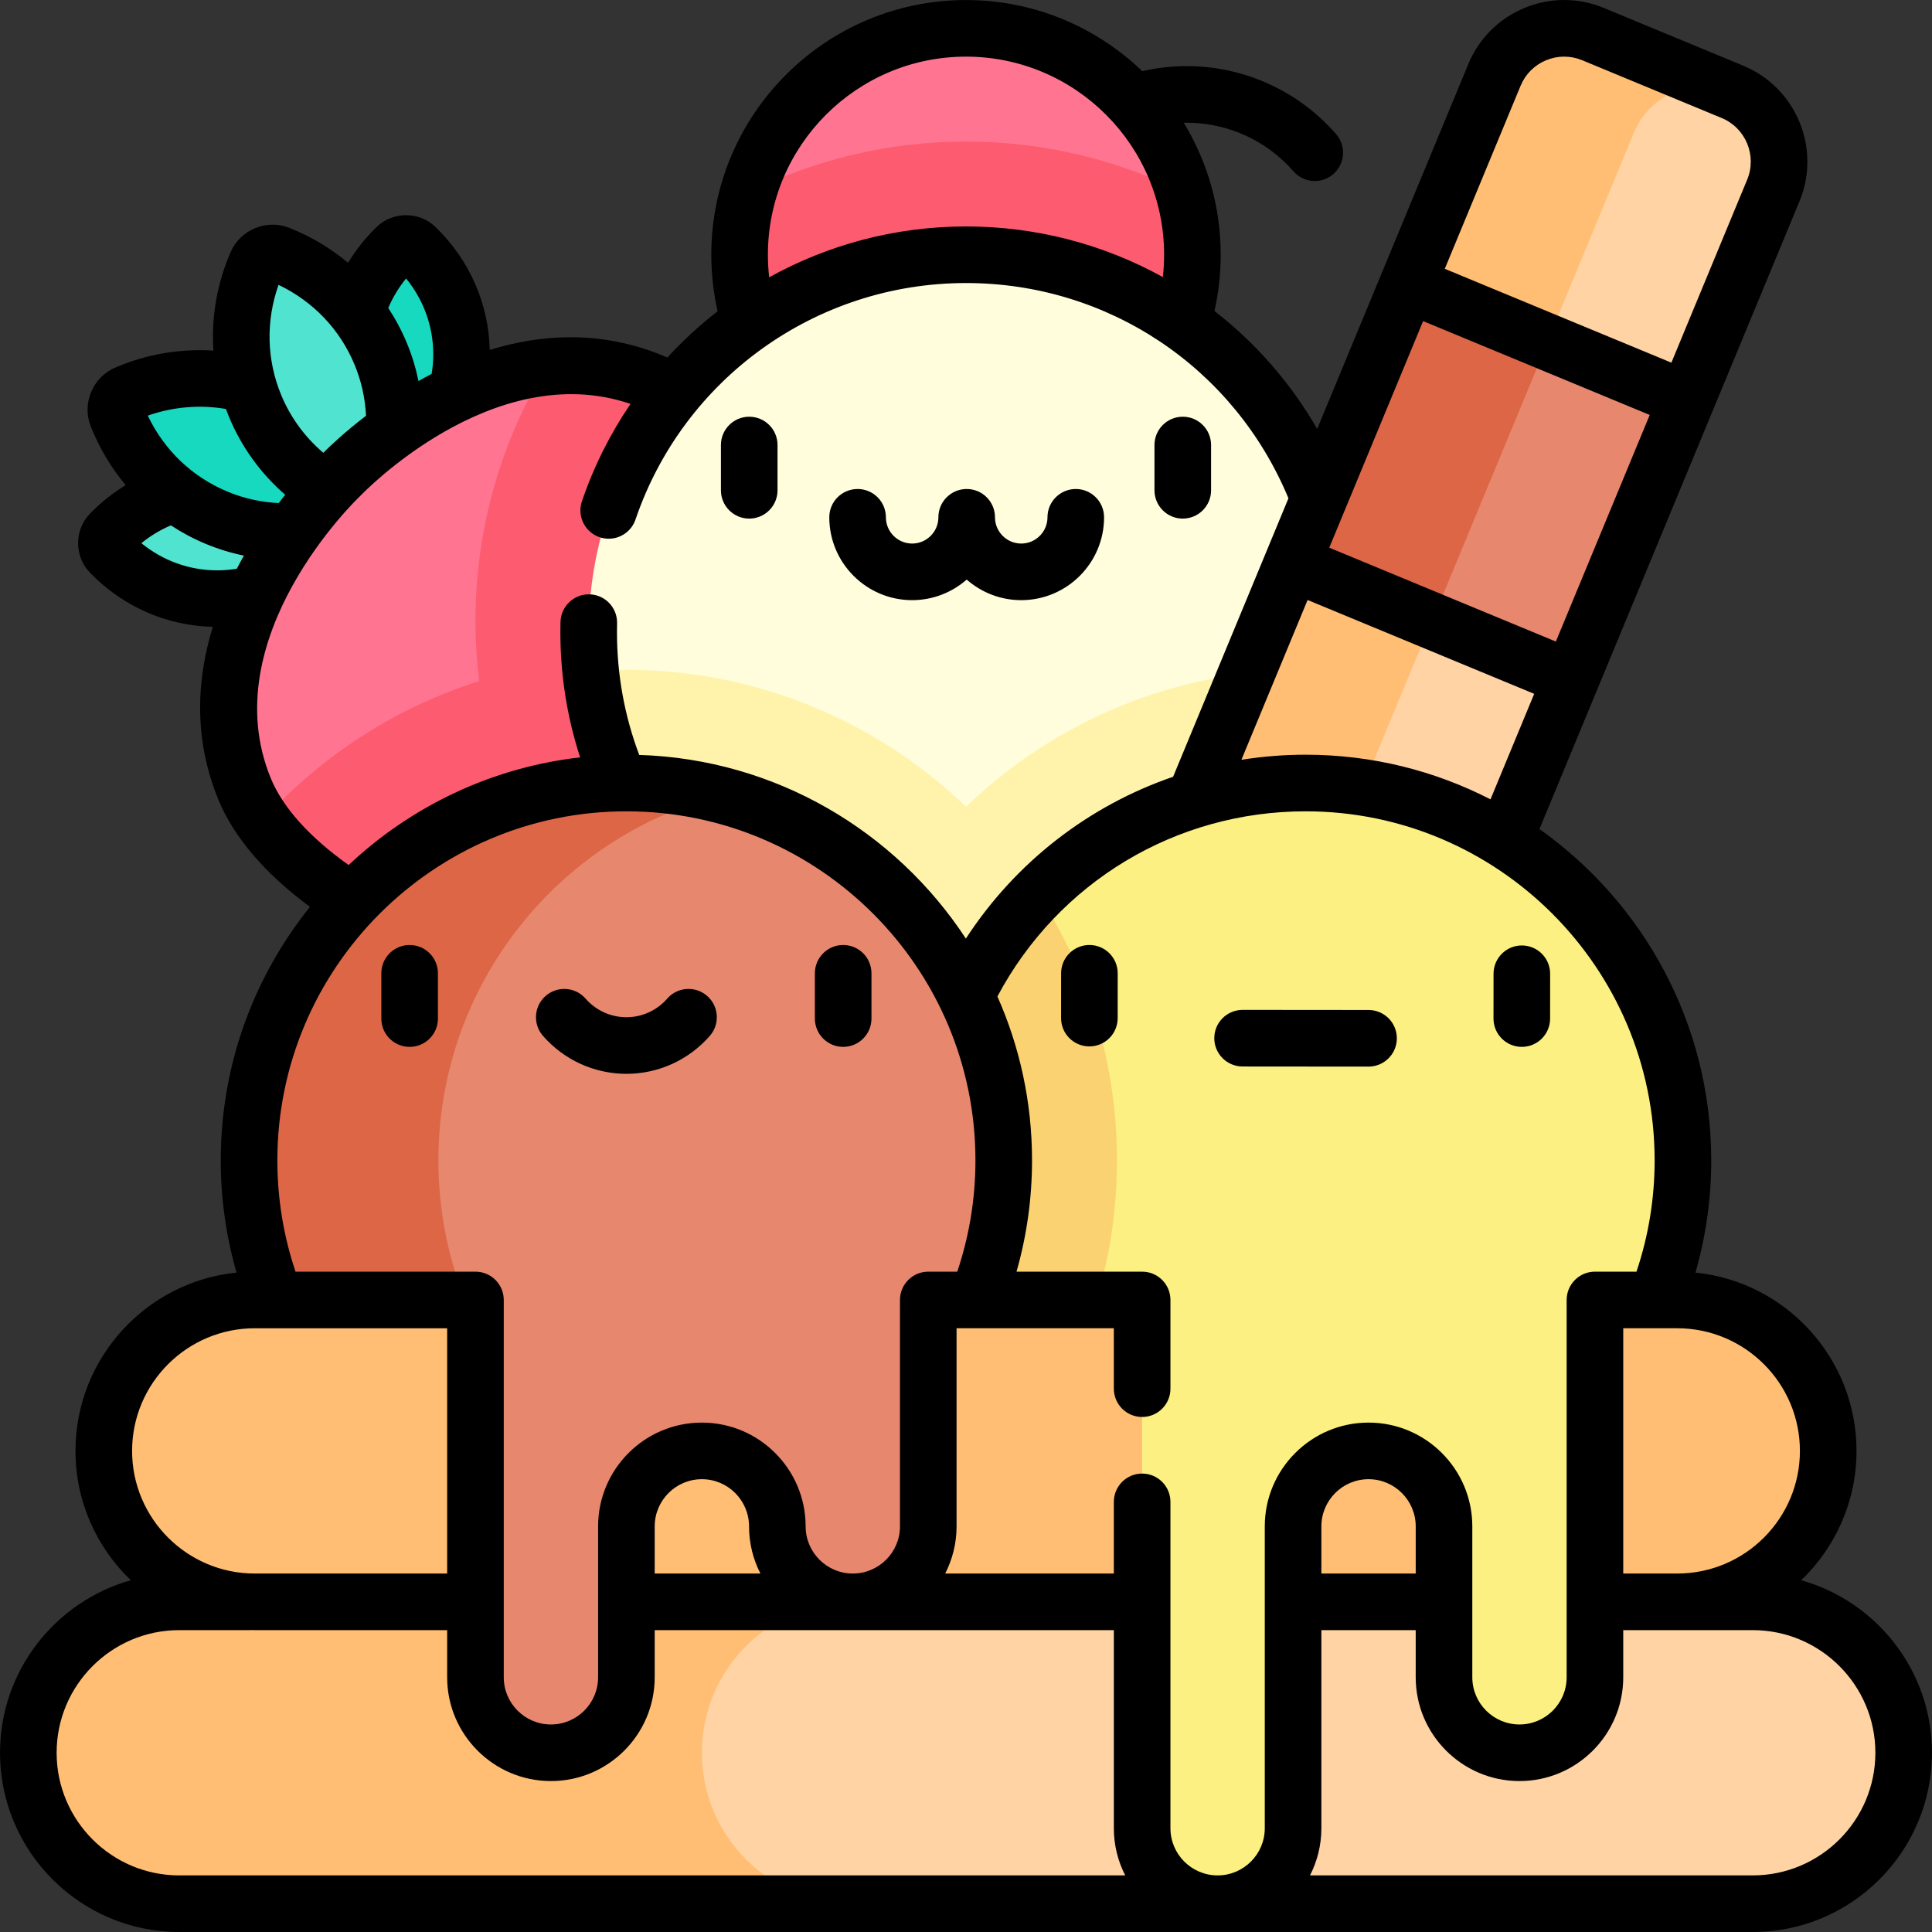 <svg id="Capa_1" enable-background="new 0 0 512.01 512.01" height="512" viewBox="0 0 512.01 512.01" width="512" xmlns="http://www.w3.org/2000/svg"><rect x="0" y="0" width="512.01" height="512.01" fill="#333333" stroke="none"/><g><g><g><path d="m122.323 93.926c0 11.088-4.633 21.123-12.116 28.376-1.43 1.386-3.753 1.386-5.183 0-7.484-7.253-12.116-17.288-12.116-28.376s4.633-21.123 12.116-28.376c1.43-1.386 3.753-1.386 5.183 0 7.483 7.253 12.116 17.287 12.116 28.376z" fill="#17d9bf"/></g></g><g><g><path d="m57.595 158.654c11.088 0 21.123-4.633 28.376-12.116 1.386-1.43 1.386-3.753 0-5.183-7.253-7.484-17.288-12.116-28.376-12.116s-21.123 4.633-28.376 12.116c-1.386 1.43-1.386 3.753 0 5.183 7.253 7.483 17.287 12.116 28.376 12.116z" fill="#50e3cf"/></g></g><g><g><path d="m57.45 137.227c12.552 5.199 26.083 4.66 37.803-.411 2.24-.969 3.329-3.598 2.43-5.867-4.701-11.872-13.888-21.822-26.44-27.021s-26.083-4.66-37.803.411c-2.24.969-3.329 3.598-2.43 5.867 4.702 11.873 13.888 21.822 26.44 27.021z" fill="#17d9bf"/></g></g><g><path d="m100.896 93.781c5.199 12.552 4.66 26.083-.411 37.803-.969 2.24-3.598 3.329-5.867 2.43-11.872-4.701-21.822-13.888-27.021-26.44s-4.66-26.083.411-37.803c.969-2.24 3.598-3.329 5.867-2.43 11.873 4.702 21.822 13.889 27.021 26.44z" fill="#50e3cf"/></g><g><path d="m172.77 101.157c-42.73-17.543-82.784 25.16-82.784 25.16s-42.703 40.054-25.16 82.784 123.679 72.706 152.165 44.22-1.491-134.621-44.221-152.164z" fill="#ff7591"/></g><g><path d="m216.99 253.322c28.485-28.485-1.49-134.622-44.22-152.165-9.613-3.947-19.089-4.838-28.005-3.858-11.901 19.625-18.76 42.632-18.76 67.211 0 5.411.338 10.745.983 15.985-22.364 7.051-42.12 20.013-57.471 37.022 26.761 38.073 120.9 62.378 147.473 35.805z" fill="#fd5c70"/></g><g><circle cx="256.005" cy="67.51" fill="#ff7591" r="60"/></g><g><path d="m198.314 51.036c-1.493 5.237-2.309 10.758-2.309 16.474 0 33.137 26.863 60 60 60s60-26.863 60-60c0-5.716-.816-11.237-2.309-16.474-17.394-8.651-36.982-13.526-57.691-13.526s-40.297 4.875-57.691 13.526z" fill="#fd5c70"/></g><g><circle cx="256.005" cy="167.51" fill="#fffddb" r="100"/></g><g><g><path d="m198.557 137.438c-4.143 0-7.5-3.358-7.5-7.5v-12c0-4.142 3.357-7.5 7.5-7.5s7.5 3.358 7.5 7.5v12c0 4.142-3.358 7.5-7.5 7.5z"/></g><g><path d="m313.453 137.438c-4.143 0-7.5-3.358-7.5-7.5v-12c0-4.142 3.357-7.5 7.5-7.5s7.5 3.358 7.5 7.5v12c0 4.142-3.357 7.5-7.5 7.5z"/></g><path d="m285.098 129.593c-4.143 0-7.5 3.358-7.5 7.5 0 3.835-3.12 6.956-6.955 6.956s-6.955-3.12-6.955-6.956c0-4.142-3.357-7.5-7.5-7.5s-7.5 3.358-7.5 7.5c0 3.835-3.12 6.956-6.956 6.956-3.835 0-6.955-3.12-6.955-6.956 0-4.142-3.357-7.5-7.5-7.5s-7.5 3.358-7.5 7.5c0 12.106 9.849 21.956 21.955 21.956 5.533 0 10.59-2.062 14.456-5.451 3.865 3.39 8.922 5.451 14.455 5.451 12.106 0 21.955-9.849 21.955-21.956 0-4.142-3.358-7.5-7.5-7.5z"/></g><g><path d="m346.005 177.51c-34.898 0-66.624 13.826-90 36.283-23.376-22.457-55.102-36.283-90-36.283-3.185 0-6.342.121-9.47.347 5.178 50.367 47.735 89.653 99.47 89.653s94.292-39.286 99.47-89.653c-3.128-.226-6.285-.347-9.47-.347z" fill="#fff3ac"/></g><g><path d="m306.063 393.897-36.955-15.307c-10.205-4.227-15.051-15.926-10.824-26.131l137.766-332.597c4.227-10.205 15.926-15.051 26.131-10.824l36.955 15.307c10.205 4.227 15.051 15.926 10.824 26.131l-137.766 332.597c-4.227 10.205-15.926 15.051-26.131 10.824z" fill="#ffd3a3"/></g><g><path d="m295.239 367.766 137.766-332.597c4.227-10.205 15.926-15.051 26.131-10.824l-36.955-15.307c-10.205-4.227-21.904.619-26.131 10.824l-137.766 332.596c-4.227 10.205.619 21.904 10.824 26.131l36.955 15.307c-10.205-4.226-15.051-15.926-10.824-26.13z" fill="#ffbe74"/></g><g><path d="m354.736 87.557h80v80h-80z" fill="#e7886e" transform="matrix(.383 -.924 .924 .383 125.83 443.432)"/></g><g><path d="m336.259 99.903h80v40h-80z" fill="#dc6646" transform="matrix(.383 -.924 .924 .383 121.495 421.636)"/></g><g><circle cx="346.005" cy="307.51" fill="#fbf081" r="100"/></g><g><path d="m246.005 307.51c0 27.536 11.131 52.471 29.137 70.555 13.191-20.334 20.863-44.564 20.863-70.555s-7.672-50.221-20.863-70.555c-18.006 18.084-29.137 43.019-29.137 70.555z" fill="#fad271"/></g><g><circle cx="166.005" cy="307.51" fill="#e7886e" r="100"/></g><g><path d="m116.184 307.51c0-46.564 31.825-85.693 74.911-96.825-8.018-2.072-16.425-3.175-25.089-3.175-55.228 0-100 44.771-100 100 0 55.228 44.772 100 100 100 8.665 0 17.072-1.103 25.089-3.175-43.086-11.132-74.911-50.261-74.911-96.825z" fill="#dc6646"/></g><g><g><path d="m288.699 277.315c-.002 0-.004 0-.006 0-4.142-.003-7.497-3.363-7.494-7.505l.009-11.876c.003-4.14 3.36-7.495 7.5-7.495h.006c4.142.003 7.497 3.363 7.494 7.505l-.009 11.876c-.003 4.14-3.36 7.495-7.5 7.495z"/></g><g><path d="m403.302 277.438c-.002 0-.004 0-.006 0-4.142-.003-7.497-3.363-7.494-7.505l.009-11.876c.003-4.14 3.36-7.495 7.5-7.495h.006c4.142.003 7.497 3.363 7.494 7.505l-.009 11.876c-.003 4.141-3.36 7.495-7.5 7.495z"/></g><g><path d="m362.685 282.664c-.002 0-.004 0-.007 0l-33.378-.029c-4.142-.003-7.497-3.364-7.493-7.506.004-4.14 3.36-7.494 7.5-7.494h.007l33.378.029c4.142.003 7.497 3.364 7.493 7.506-.004 4.14-3.362 7.494-7.5 7.494z"/></g></g><g><g><path d="m108.557 277.438c-4.143 0-7.5-3.358-7.5-7.5v-12c0-4.142 3.357-7.5 7.5-7.5s7.5 3.358 7.5 7.5v12c0 4.142-3.358 7.5-7.5 7.5z"/></g><g><path d="m223.453 277.438c-4.143 0-7.5-3.358-7.5-7.5v-12c0-4.142 3.357-7.5 7.5-7.5s7.5 3.358 7.5 7.5v12c0 4.142-3.357 7.5-7.5 7.5z"/></g><g><path d="m166.005 284.582c-8.478 0-16.539-3.671-22.118-10.073-2.722-3.123-2.396-7.86.727-10.582 3.122-2.721 7.859-2.396 10.582.727 2.729 3.132 6.669 4.928 10.81 4.928s8.08-1.796 10.81-4.928c2.72-3.123 7.458-3.448 10.582-.727 3.122 2.722 3.448 7.459.727 10.582-5.581 6.401-13.642 10.073-22.12 10.073z"/></g></g><g><path d="m464.505 504.51h-417c-22.091 0-40-17.909-40-40 0-22.091 17.909-40 40-40h417c22.091 0 40 17.909 40 40 0 22.091-17.909 40-40 40z" fill="#ffd3a3"/></g><g><path d="m186.005 464.51c0-22.091 17.909-40 40-40h-178.5c-22.091 0-40 17.909-40 40 0 22.091 17.909 40 40 40h178.5c-22.091 0-40-17.909-40-40z" fill="#ffbe74"/></g><g><path d="m444.505 424.51h-377c-22.091 0-40-17.909-40-40 0-22.091 17.909-40 40-40h377c22.091 0 40 17.909 40 40 0 22.091-17.909 40-40 40z" fill="#ffbe74"/></g><g><path d="m126.005 334.51v110c0 11.046 8.954 20 20 20 11.046 0 20-8.954 20-20v-40c0-11.046 8.954-20 20-20 11.046 0 20 8.954 20 20 0 11.046 8.954 20 20 20 11.046 0 20-8.954 20-20v-70z" fill="#e7886e"/></g><g><path d="m422.684 334.51v110c0 11.046-8.954 20-20 20-11.046 0-20-8.954-20-20v-40c0-11.046-8.954-20-20-20-11.046 0-20 8.954-20 20v80c0 11.046-8.954 20-20 20-11.046 0-20-8.954-20-20v-150z" fill="#fbf081"/></g><path d="m477.338 418.786c9.028-8.652 14.667-20.814 14.667-34.276 0-24.566-18.746-44.836-42.685-47.257 2.77-9.627 4.185-19.593 4.185-29.743 0-36.216-18.004-68.305-45.53-87.792l68.915-166.372c5.802-14.009-.875-30.127-14.884-35.93l-36.955-15.307c-6.785-2.812-14.261-2.812-21.048 0-6.786 2.811-12.071 8.097-14.882 14.883l-40.045 96.676c-7.067-12.263-16.349-22.819-27.229-31.243 1.1-4.873 1.658-9.871 1.658-14.914 0-12.787-3.574-24.755-9.776-34.957.267-.006.531-.03.799-.03 10.824 0 21.122 4.692 28.252 12.874 1.483 1.701 3.564 2.572 5.657 2.572 1.748 0 3.504-.607 4.925-1.846 3.122-2.722 3.448-7.459.727-10.582-9.979-11.451-24.398-18.019-39.561-18.019-3.994 0-7.947.452-11.802 1.339-12.138-11.661-28.601-18.852-46.721-18.852-37.22 0-67.5 30.28-67.5 67.5 0 5.066.565 10.087 1.675 14.983-4.772 3.692-9.225 7.799-13.329 12.259-.411-.183-.823-.365-1.233-.534-16.34-6.708-32.118-5.712-45.826-1.485-.309-12.325-5.373-23.853-14.368-32.571-4.307-4.175-11.316-4.172-15.621 0-2.927 2.837-5.462 6.038-7.563 9.486-4.59-3.848-9.829-6.994-15.605-9.282-5.992-2.372-12.949.51-15.512 6.426-3.642 8.418-5.152 17.328-4.559 26.126-8.838-.572-17.825.955-26.103 4.537-5.916 2.56-8.799 9.518-6.426 15.512 2.286 5.774 5.431 11.011 9.277 15.6-3.446 2.099-6.641 4.637-9.481 7.567-4.176 4.308-4.175 11.317 0 15.623 8.716 8.994 20.243 14.058 32.569 14.367-4.227 13.708-5.223 29.486 1.486 45.826 4.076 9.928 12.409 19.638 24.261 28.379-14.784 18.416-23.644 41.782-23.644 67.181 0 10.15 1.416 20.116 4.185 29.743-23.939 2.421-42.685 22.691-42.685 47.257 0 13.462 5.638 25.624 14.667 34.276-19.973 5.614-34.665 23.98-34.665 45.724 0 26.191 21.309 47.5 47.5 47.5h417c26.191 0 47.5-21.309 47.5-47.5 0-21.744-14.692-40.11-34.667-45.724zm-.333-34.276c0 17.92-14.579 32.5-32.5 32.5h-14.32v-65h14.32c17.921 0 32.5 14.58 32.5 32.5zm-38.5-77c0 10.121-1.626 20.025-4.814 29.5h-11.006c-4.143 0-7.5 3.358-7.5 7.5v100c0 6.893-5.607 12.5-12.5 12.5s-12.5-5.607-12.5-12.5v-40c0-15.164-12.337-27.5-27.5-27.5s-27.5 12.336-27.5 27.5v80c0 6.893-5.607 12.5-12.5 12.5s-12.5-5.607-12.5-12.5v-86.489c0-4.142-3.357-7.5-7.5-7.5s-7.5 3.358-7.5 7.5v18.989h-44.697c1.924-3.753 3.018-8 3.018-12.5v-52.5h41.68v16.011c0 4.142 3.357 7.5 7.5 7.5s7.5-3.358 7.5-7.5v-23.511c0-4.142-3.357-7.5-7.5-7.5h-33.294c2.723-9.552 4.114-19.437 4.114-29.5 0-15.449-3.282-30.145-9.176-43.434 16.133-30.31 47.247-49.066 81.676-49.066 51.004 0 92.499 41.495 92.499 92.5zm-63.32 109.5h-25v-12.5c0-6.893 5.607-12.5 12.5-12.5s12.5 5.607 12.5 12.5zm-29.18-217c-5.767 0-11.45.468-17.016 1.348l17.544-42.354 60.053 24.875-11.583 27.962c-14.702-7.56-31.36-11.831-48.998-11.831zm31.143-114.916 60.052 24.874-24.875 60.052-60.053-24.875zm25.832-62.363c1.277-3.084 3.68-5.487 6.764-6.765 3.087-1.278 6.484-1.278 9.567 0l36.955 15.307c6.368 2.638 9.402 9.964 6.766 16.332l-20.091 48.505-60.052-24.874zm-199.475 44.779c0-28.949 23.552-52.5 52.5-52.5s52.5 23.551 52.5 52.5c0 1.986-.113 3.962-.332 5.92-15.597-8.63-33.436-13.42-52.168-13.42-18.703 0-36.557 4.828-52.16 13.482-.224-1.979-.34-3.975-.34-5.982zm-95.887 6.288c4.67 5.718 7.204 12.736 7.204 20.128 0 1.737-.151 3.466-.431 5.166-1.189.615-2.35 1.244-3.483 1.883-.705-3.423-1.726-6.787-3.084-10.065-1.359-3.282-3.017-6.381-4.926-9.289 1.186-2.796 2.777-5.437 4.72-7.823zm-33.803 1.693c9.182 4.385 16.278 11.808 20.152 21.161 1.8 4.345 2.812 8.888 3.031 13.536-5.534 4.231-9.459 7.951-11.319 9.807-4.865-4.146-8.689-9.346-11.152-15.291-3.875-9.353-4.105-19.62-.712-29.213zm-13.937 32.9c.254.687.509 1.373.791 2.053 3.318 8.01 8.417 15.047 14.914 20.676-.562.703-1.138 1.438-1.723 2.204-4.644-.217-9.188-1.224-13.539-3.026-9.352-3.874-16.774-10.968-21.158-20.149 6.688-2.35 13.855-2.951 20.715-1.758zm-2.283 42.763c-7.392 0-14.41-2.534-20.128-7.205 2.385-1.943 5.025-3.533 7.823-4.719 2.908 1.909 6.008 3.567 9.29 4.927 3.28 1.359 6.641 2.385 10.061 3.089-.637 1.129-1.264 2.286-1.876 3.47-1.704.28-3.432.438-5.17.438zm37.521-19.367c.117-.109.229-.223.34-.339.356-.379 35.133-36.842 71.638-24.405-5.343 7.855-9.709 16.502-12.877 25.807-1.335 3.921.762 8.182 4.683 9.517.801.273 1.616.402 2.418.402 3.122 0 6.037-1.965 7.099-5.085 12.763-37.487 47.962-62.674 87.589-62.674 37.606 0 71.059 22.37 85.453 57.049l-30.568 73.797c-22.368 7.68-41.725 22.613-54.92 42.882-18.638-28.433-50.375-47.539-86.569-48.669-3.911-10.383-5.897-21.315-5.897-32.559 0-.778.01-1.555.028-2.329.097-4.141-3.181-7.577-7.322-7.674-4.101-.115-7.577 3.182-7.674 7.322-.021.89-.032 1.784-.032 2.68 0 11.399 1.763 22.528 5.233 33.204-23.599 2.693-44.901 13.055-61.344 28.53-10.355-7.354-17.447-15.238-20.63-22.991-15.338-37.357 22.971-74.105 23.352-74.465zm70.889 83.223c51.005 0 92.5 41.495 92.5 92.5 0 10.119-1.629 20.024-4.817 29.5h-7.683c-4.143 0-7.5 3.358-7.5 7.5v60c0 6.893-5.607 12.5-12.5 12.5s-12.5-5.607-12.5-12.5c0-15.164-12.337-27.5-27.5-27.5-15.164 0-27.5 12.336-27.5 27.5v40c0 6.893-5.607 12.5-12.5 12.5s-12.5-5.607-12.5-12.5v-100c0-4.142-3.357-7.5-7.5-7.5h-47.686c-3.188-9.475-4.814-19.38-4.814-29.5 0-51.005 41.495-92.5 92.5-92.5zm35.518 202h-28.018v-12.5c0-6.893 5.607-12.5 12.5-12.5s12.5 5.607 12.5 12.5c0 4.5 1.093 8.747 3.018 12.5zm-134.018-65h51v65h-51c-17.921 0-32.5-14.58-32.5-32.5s14.579-32.5 32.5-32.5zm-52.5 112.5c0-17.92 14.579-32.5 32.5-32.5h18.5c.169 0 .335-.014.502-.025.333.007.663.025.998.025h51v12.5c0 15.164 12.336 27.5 27.5 27.5 15.163 0 27.5-12.336 27.5-27.5v-12.5h121.68v52.5c0 4.5 1.093 8.747 3.018 12.5h-250.698c-17.921 0-32.5-14.58-32.5-32.5zm449.5 32.5h-117.338c1.924-3.753 3.018-8 3.018-12.5v-52.5h25v12.5c0 15.164 12.337 27.5 27.5 27.5s27.5-12.336 27.5-27.5v-12.5h14.32 20c17.921 0 32.5 14.58 32.5 32.5s-14.579 32.5-32.5 32.5z"/></g></svg>